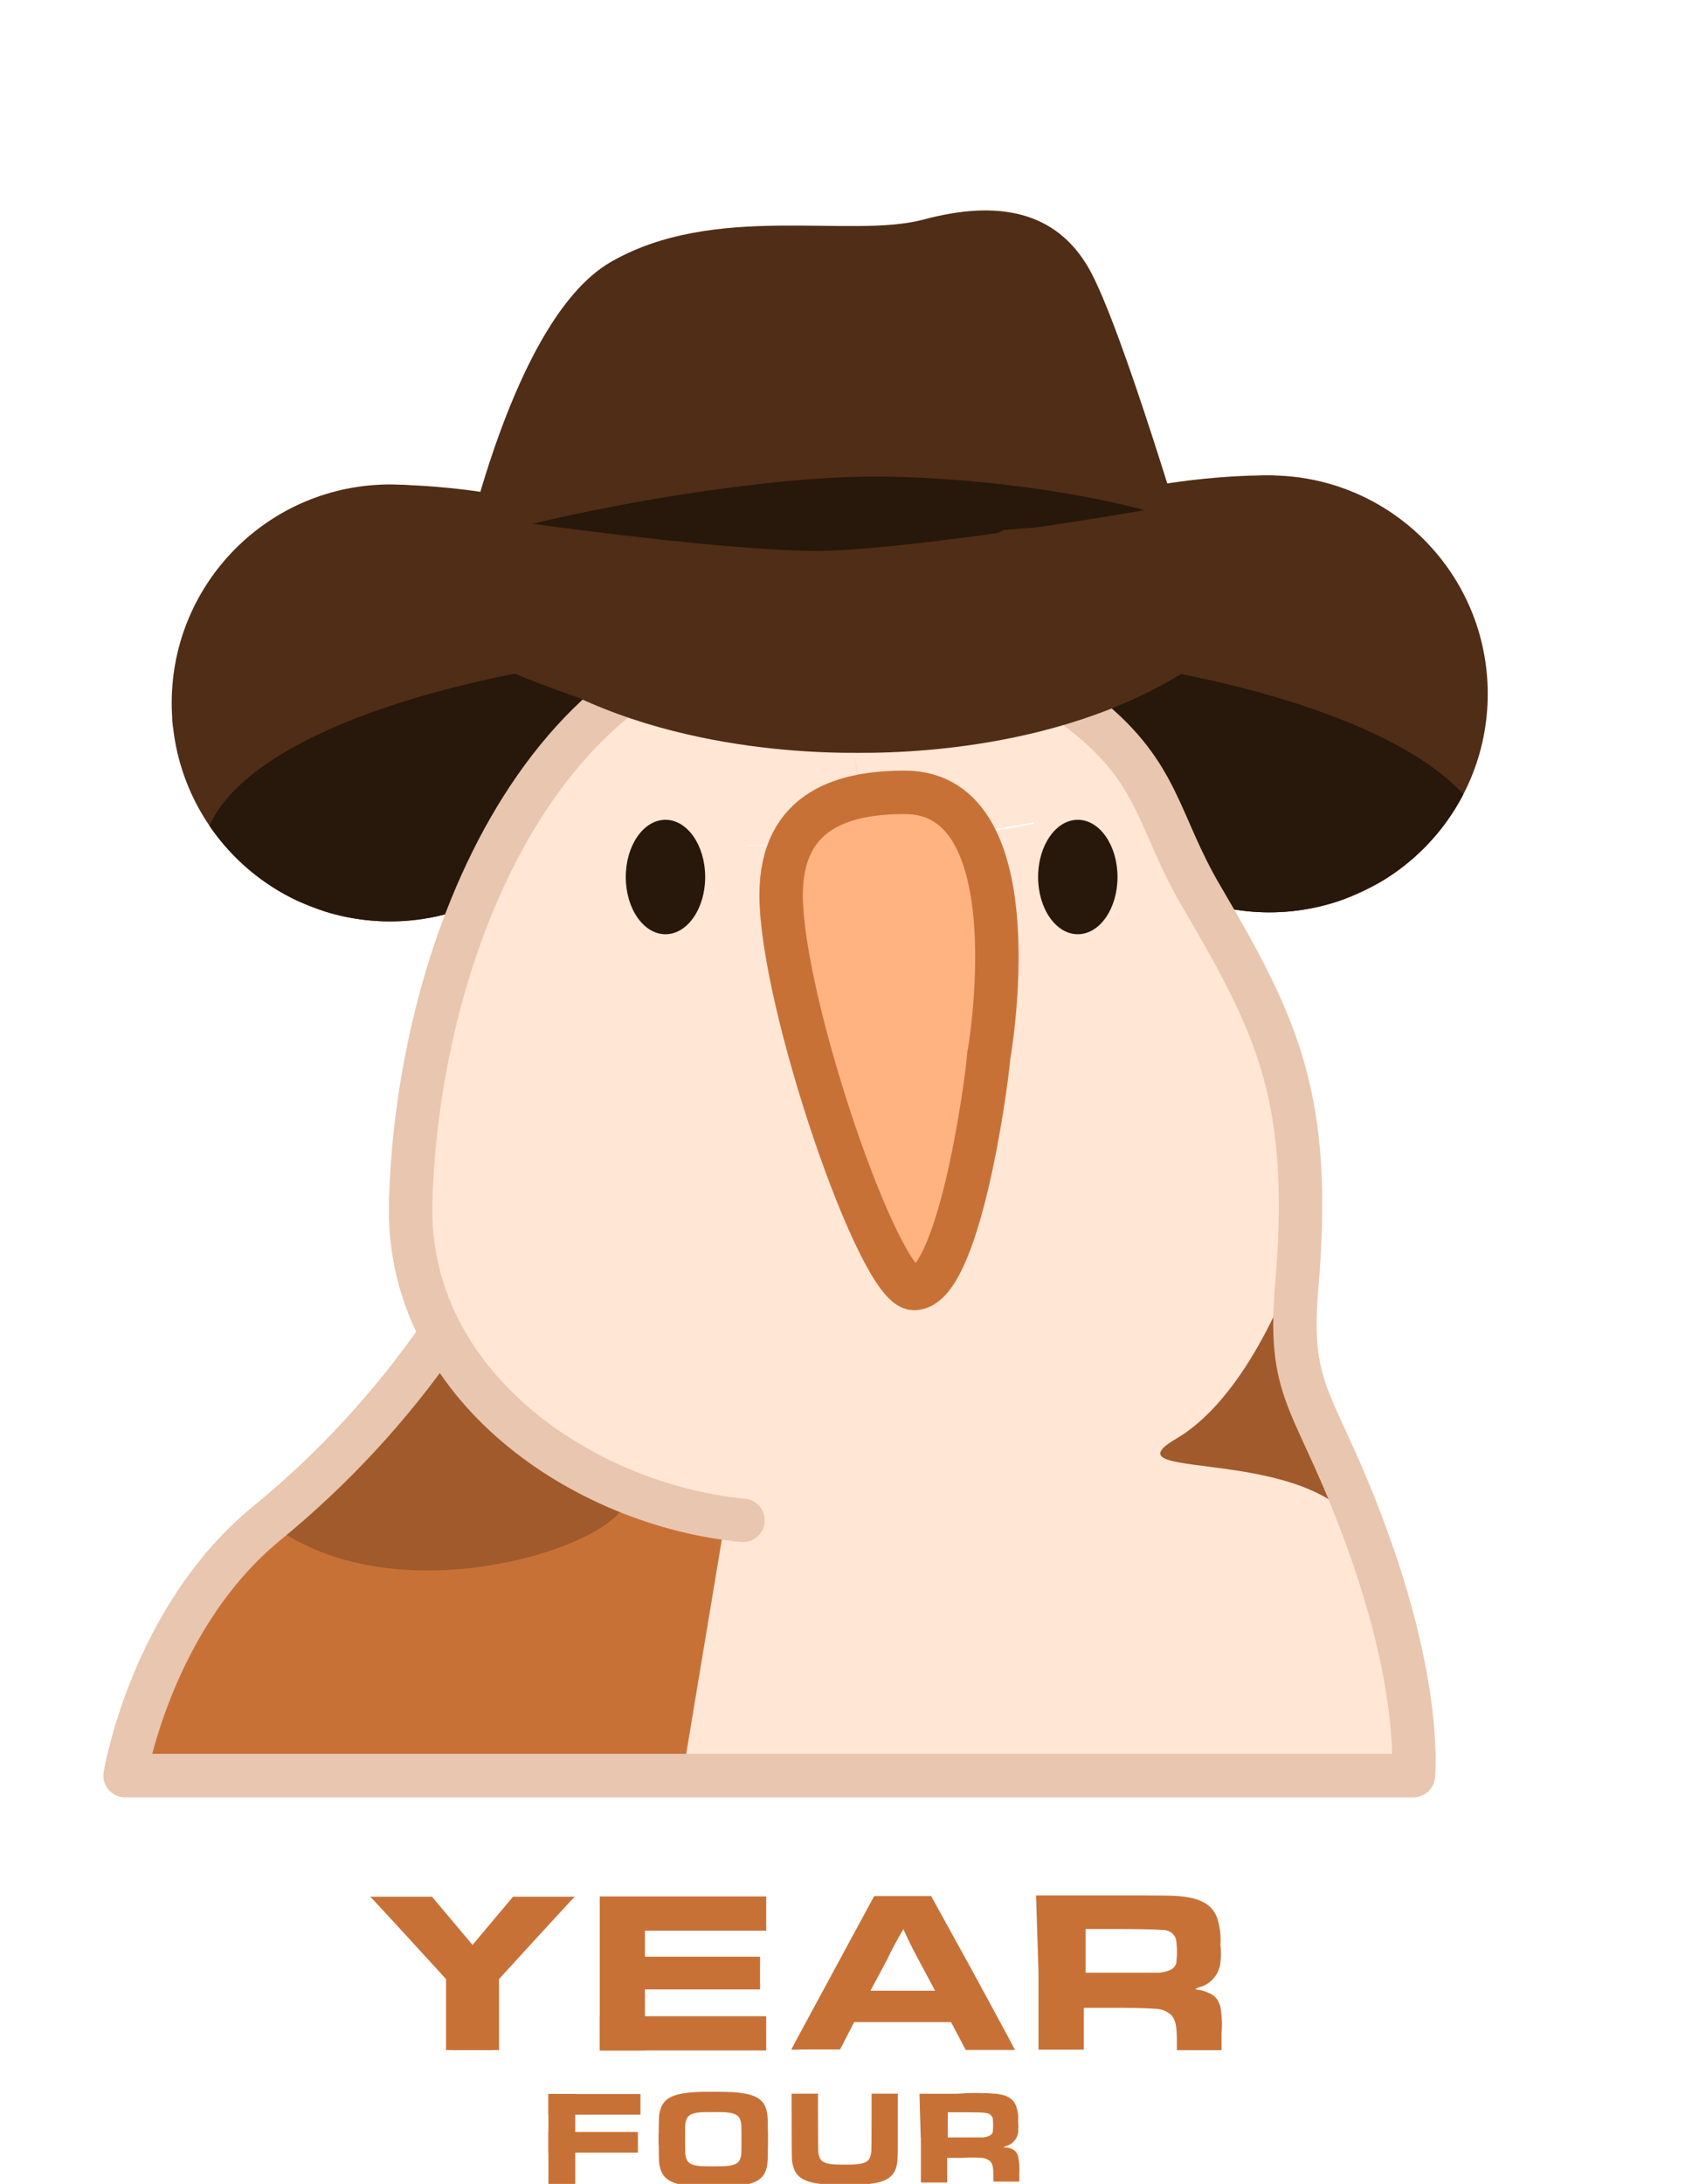 <?xml version="1.0" encoding="UTF-8" standalone="no"?>
<svg
   xmlns:dc="http://purl.org/dc/elements/1.1/"
   xmlns:cc="http://creativecommons.org/ns#"
   xmlns:rdf="http://www.w3.org/1999/02/22-rdf-syntax-ns#"
   xmlns:svg="http://www.w3.org/2000/svg"
   xmlns="http://www.w3.org/2000/svg"
   xmlns:sodipodi="http://sodipodi.sourceforge.net/DTD/sodipodi-0.dtd"
   xmlns:inkscape="http://www.inkscape.org/namespaces/inkscape"
   version="1.1"
   id="svg12180"
   inkscape:version="1.0 (4035a4fb49, 2020-05-01)"
   sodipodi:docname="parrotCowboy.svg"
   x="0px"
   y="0px"
   viewBox="0 0 1336.4 1710"
   style="enable-background:new 0 0 1336.4 1710;"
   xml:space="preserve"><defs
   id="defs120" />
<style
   type="text/css"
   id="style67">
	.st0{fill:#84C6F7;}
	.st1{fill:#B5DEF7;}
	.st2{fill:#1776CC;}
	.st3{fill:#114559;}
	.st4{fill:none;stroke:#84C6F7;stroke-width:3;stroke-miterlimit:28.346;}
	.st5{fill:#B5DEF7;stroke:#114559;stroke-width:34.016;stroke-miterlimit:19.843;}
	.st6{fill:#0C333F;}
	.st7{fill:none;stroke:#B5DEF7;stroke-width:34.016;stroke-linecap:round;stroke-linejoin:round;stroke-miterlimit:19.843;}
</style>
<sodipodi:namedview
   inkscape:snap-bbox="false"
   bordercolor="#666666"
   borderopacity="1.0"
   fit-margin-bottom="0"
   fit-margin-left="0"
   fit-margin-right="0"
   fit-margin-top="0"
   id="base"
   inkscape:current-layer="svg12180"
   inkscape:cx="-147.12452"
   inkscape:cy="782.98808"
   inkscape:document-units="mm"
   inkscape:pageopacity="0.0"
   inkscape:pageshadow="2"
   inkscape:snap-global="false"
   inkscape:window-height="1321"
   inkscape:window-maximized="1"
   inkscape:window-width="2400"
   inkscape:window-x="3191"
   inkscape:window-y="-9"
   inkscape:zoom="0.31103514"
   pagecolor="#ffffff"
   showgrid="false"
   inkscape:document-rotation="0"
   inkscape:snap-intersection-paths="false"
   inkscape:object-paths="true"
   inkscape:snap-smooth-nodes="false"
   inkscape:object-nodes="true">
	</sodipodi:namedview>
<g
   id="flowRoot21990"
   transform="matrix(0.261,-0.04,0.04,0.261,442.572,-367.586)"
   inkscape:transform-center-x="1.4596334"
   inkscape:transform-center-y="-0.727438">
</g>
















































<path
   d="m 956,1571.4 c -1.9,-7.1 -5.5,-10.3 -14.5,-12.9 l -4.8,-0.8 c -1.5,0 0,0 1.9,-1.5 9.3,-2 16.3,-9.8 17.4,-19.3 0.6,-4.7 0.6,-9.5 0,-14.2 0.5,-6.4 -0.2,-12.8 -1.9,-18.9 -3.2,-11.5 -11.8,-17 -28.1,-18.9 -7.1,-0.8 -11.7,-0.8 -62.9,-0.8 h -51.5 l 1.9,60.2 v 60.6 h 35.5 v -32.8 h 20.5 c 12.9,0 24.4,0 36.2,0.8 4.4,0.2 8.5,1.9 11.8,4.8 3.2,4 4.4,7.5 4.4,20.5 v 7.1 h 35 v -12.9 c 0.6,-7.1 0.3,-14.1 -0.9,-21 z m -34.6,-33.9 c -1.7,4.2 -4.8,5.9 -12.9,7.1 -1.5,0 -12.9,0 -30.4,0 h -27.7 v -34.2 h 24.4 c 31.4,0 35.4,0.8 36.5,0.8 4.5,0 8.5,2.8 9.9,7.1 1,6.3 1,12.8 0.2,19.2 z"
   class="st0"
   inkscape:connector-curvature="0"
   id="path5608"
   style="fill:#c87137;fill-opacity:1" /><path
   d="m 721.369,1673.786 v 35.1 h 20.6 v -19.3 h 11.8 c 5,-0.3 10,-0.3 15.1,0 2.5,0.1 5,1.1 6.9,2.7 1.8,2.3 2.4,4.4 2.4,11.8 v 4.1 h 20.3 v -6.7 c 0.3,-4.3 0,-8.6 -0.9,-12.9 -1.2,-4.1 -3.2,-5.9 -8.5,-7.1 h -2.7 c -0.9,0 0,0 1.2,-1 5.4,-1.2 9.4,-5.6 10,-11.1 0.3,-2.7 0.3,-5.5 0,-8.2 0.3,-3.7 -0.1,-7.4 -1.2,-10.9 -1.8,-6.6 -6.8,-9.8 -16.1,-10.9 -10.2,-0.8 -20.4,-0.8 -30.6,0 h -29.4 l 1,34.9 z m 50.5,-19.3 c 2.6,-0.1 5,1.6 5.8,4.1 0.4,3.6 0.4,7.3 0,10.9 -0.9,2.4 -2.8,3.3 -7.3,4.1 h -27.9 v -19.7 h 14.2 c 18.4,0.1 14.5,0.6 15.2,0.6 z"
   class="st0"
   inkscape:connector-curvature="0"
   id="path5610"
   style="fill:#c87137;fill-opacity:1" /><path
   d="m 684.2,1485.7 c -0.8,1.7 -64.3,118.5 -64.3,119 0,0.5 0.8,0 18.9,0 h 19.3 l 5.5,-10.7 5.5,-10.7 h 75.9 l 11.5,21.8 h 38.6 l -1.5,-2.8 c -0.8,-1.9 -15.4,-28.7 -32.7,-60.6 l -31.5,-57.1 h -44.4 l -0.8,0.8 z m 35.4,48.9 12.9,24.1 h -50.6 l 12.9,-24.1 c 3.9,-8.2 8.2,-16.3 12.9,-24.1 -0.1,0 4.8,11.1 11.9,24.1 z"
   class="st0"
   inkscape:connector-curvature="0"
   id="path5612"
   style="fill:#c87137;fill-opacity:1" /><polygon
   points="595.4,1532.1 505.2,1532.1 505.2,1511.7 600.2,1511.7 600.2,1484.9 469.8,1484.9 469.8,1545.2 469.8,1605.5 505.2,1605.5 505.2,1557.7 595.4,1557.7 "
   class="st0"
   id="polygon5620"
   style="fill:#c87137;fill-opacity:1"
   transform="translate(9.7026935e-7,5.9727088e-5)" /><rect
   height="26.8"
   width="130.4"
   class="st0"
   y="1578.7"
   x="469.8"
   id="rect5622"
   style="fill:#c87137;fill-opacity:1" /><rect
   height="60.6"
   width="35.6"
   class="st0"
   y="1544.6"
   x="349.4"
   id="rect5624"
   style="fill:#c87137;fill-opacity:1" /><path
   d="m 379.1,1533.5 -40.7,-48.4 c 0,0 -48.9,0 -48.4,0 0.5,0 59.3,64.4 59.3,64.4 l 29.6,-4.9 z"
   class="st0"
   inkscape:connector-curvature="0"
   id="path5626"
   style="fill:#c87137;fill-opacity:1" /><rect
   height="16.2"
   width="72.1"
   class="st0"
   y="1639.6"
   x="429.6"
   id="rect5628"
   style="fill:#c87137;fill-opacity:1" /><rect
   height="60.6"
   width="35.6"
   class="st0"
   y="1544.6"
   x="355.3"
   id="rect5640"
   style="fill:#c87137;fill-opacity:1" /><path
   d="m 361.2,1533.5 40.7,-48.4 c 0,0 48.9,0 48.4,0 -0.5,0 -59.3,64.4 -59.3,64.4 l -29.6,-4.9 z"
   class="st0"
   inkscape:connector-curvature="0"
   id="path5642"
   style="fill:#c87137;fill-opacity:1" /><circle
   style="fill:#502d16;fill-opacity:1;stroke:none;stroke-width:1.152;stroke-linecap:round;stroke-linejoin:round;paint-order:markers fill stroke"
   id="path665"
   cx="305.561"
   cy="550.39"
   r="171.051" /><circle
   r="171.051"
   cy="543.31"
   cx="994.376"
   id="circle667"
   style="fill:#502d16;fill-opacity:1;stroke:none;stroke-width:1.152;stroke-linecap:round;stroke-linejoin:round;paint-order:markers fill stroke" /><path
   style="fill:#502d16;fill-opacity:1;stroke:none;stroke-width:1.15px;stroke-linecap:butt;stroke-linejoin:miter;stroke-opacity:1"
   d="m 306.339,421.575 -9.36,-42.021 c 0,0 184.572,-6.52 290.438,99.347 105.867,105.867 -171.051,64.722 -171.051,64.722 l -67.496,-39.758 z"
   id="path725" /><path
   id="path727"
   d="m 988.932,414.342 9.36,-42.021 c 0,0 -184.572,-6.52 -290.438,99.347 -105.867,105.867 171.051,64.722 171.051,64.722 l 67.496,-39.758 z"
   style="fill:#502d16;fill-opacity:1;stroke:none;stroke-width:1.15px;stroke-linecap:butt;stroke-linejoin:miter;stroke-opacity:1" /><path
   style="fill:#502d16;fill-opacity:1;stroke:none;stroke-width:1.15px;stroke-linecap:butt;stroke-linejoin:miter;stroke-opacity:1"
   d="m 357.226,461.461 c 0,0 39.539,-209.159 121.088,-256.242 81.549,-47.083 187.728,-17.935 245.019,-33.286 57.291,-15.351 103.247,-7.466 129.444,37.909 26.197,45.375 82.049,235.75 82.049,235.75 l -63.677,24.106 -156.498,33.23 -288.621,-33.091 z"
   id="path756" /><path
   id="path669"
   style="fill:#502d16;stroke-width:0.912"
   d="M 383.388,653.393 A 514.232,104.486 0 0 1 135.071,563.96 514.232,104.486 0 0 1 649.301,459.474 514.232,104.486 0 0 1 1163.533,563.96 514.232,104.486 0 0 1 1043.328,631.098 l -36.222,-9.168 H 507.695 Z" /><path
   id="ellipse758"
   style="fill:#28170b;stroke-width:1.334"
   d="m 826.129,512.478 a 171.051,171.051 0 0 0 -2.804,30.832 171.051,171.051 0 0 0 171.051,171.051 171.051,171.051 0 0 0 57.555,-9.976 521.942,172.324 0 0 0 28.219,-13.085 171.051,171.051 0 0 0 66.155,-69.402 504.374,166.524 0 0 0 -320.177,-109.421 z m -353.029,3.435 a 504.374,166.524 0 0 0 -308.916,130.763 171.051,171.051 0 0 0 69.433,58.901 521.942,172.324 0 0 0 20.187,7.846 171.051,171.051 0 0 0 51.756,8.019 171.051,171.051 0 0 0 171.051,-171.051 171.051,171.051 0 0 0 -3.512,-34.476 z" /><path
   id="path5648"
   inkscape:connector-curvature="0"
   class="st2"
   d="m 646.9,490.8 c -2,0 -4,0.1 -6,0.2 h -4.6 -1 H 622.4 c -46.5,3.2 -91.2,19.6 -128.7,47.4 -36.4,27.4 -67,61.7 -90.1,101 -29.7,51.2 -51.6,106.5 -64.8,164.2 -9.1,17.8 -16.8,35.4 -14.9,41 4.2,12.6 21.1,71.6 35.8,80 14.7,8.4 127.4,35.8 134.8,33.7 7.4,-2.1 187.4,-40 186.4,-50.6 -0.4,-4.5 -24.8,-29.9 -51.2,-56.6 11.6,0 23.2,-0.2 34.7,-0.7 h 7 c 14.5,0 29.1,-1.3 43.5,-2.2 h 1.6 4 4.4 c 7.1,0 14,-1.3 21.1,-1.9 l 20.5,-0.2 c 9.3,-0.9 18.4,-2.2 27.5,-3.3 7.1,-0.9 14.2,-1.7 21.1,-2.7 h 2.7 l 18,-3 c 14.2,-2.3 28.2,-4.8 41.9,-7.5 l 14.3,-2.8 15.5,-3.2 c 14.8,-3.2 29.3,-6.8 43.6,-10.6 14.3,-3.7 27.9,-7.7 41.4,-11.8 v -1 c -14.7,-34 -31.8,-66.9 -51.1,-98.5 -18.3,-31.3 -25.7,-56.5 -38.6,-80.3 -12.4,-23.9 -30,-44.8 -51.5,-61.1 -16.7,-13.4 -34.6,-25.3 -53.5,-35.4 -46.7,-23.8 -98.6,-35.5 -150.9,-34.1 z m -17.8,13.3 c 3.5,4.8 6.6,10.2 9.5,15.6 h -0.6 c -2.9,-5.5 -6,-10.9 -8.9,-15.6 z m 96.4,37.4 2.2,1 h -2.1 c 0.6,0.4 1.2,0.9 1.8,1.3 -0.6,-0.4 -1.3,-0.9 -1.9,-1.3 v -0.5 l -3.7,0.7 h -3 z m -182.1,5.8 11.9,0.8 h -1.4 -2.6 z m 13.3,1.4 17.6,0.7 h -4.2 -3.6 z m 109.5,34.5 c 3.2,11.1 6,22.4 8.1,33.8 -2.2,-11.4 -4.9,-22.7 -8.1,-33.8 z m 8.8,37.5 c 2.5,13.1 4.4,26.4 5.5,39.7 l 27.5,-1.8 -4.8,1 h -9.9 l -12.9,0.8 c -1.1,-13.3 -2.9,-26.6 -5.4,-39.7 z m 134.9,23.1 v 1.2 l -4.1,0.8 c -10.2,1.9 -20.5,3.6 -31,5.2 h -2.4 c -11.5,1.7 -23.2,3.2 -35.1,4.5 h -2.7 -6.3 l 9,-0.8 c 12,-1.3 23.7,-2.8 35.1,-4.5 11.4,-1.7 25.7,-4.1 37.5,-6.4 z m -225.4,18 c 11.6,0.1 23.2,0.7 35.5,0.7 -11.6,0.3 -23.3,0 -35.1,-0.4 z"
   style="fill:#ffe6d5" /><path
   id="path5654"
   inkscape:connector-curvature="0"
   class="st2"
   d="m 897.8,746.7 -45.7,87.7 -15.4,2.5 -18,3 h -2.7 c -6.9,1 -14,1.8 -21.1,2.7 l -19.8,2.6 -7.7,0.8 -19.1,1.7 c -7.1,0.6 -14,1.4 -21.1,1.9 h -4.4 -4 -1.5 c -12.9,0.8 -25.7,1.5 -38.6,2.1 h -4.4 c -17.2,0 -34.7,1 -52.2,1 h -34.1 -9.7 -1.6 l -22.1,-0.9 h -2.1 -9 -2.3 l -19.4,-1.3 h -6.7 -7.2 c -9.8,-0.8 -19.6,-1.7 -29.2,-2.7 h -3.1 -3.6 l -12.9,-1.5 -11.1,-1.4 -7.2,-0.8 h -3.5 l -5.9,-0.9 -34,-5.2 c -20.6,-3.5 -40.8,-7.3 -60.5,-11.7 -7.6,38.4 -11.9,77.4 -12.9,116.5 -1.1,38.2 8.5,75.9 27.5,109 l -5.3,-3.1 c 0,0 -4.4,6.6 -12.9,17.5 -35.3,47.4 -76.2,90.3 -121.7,127.9 -39,32.1 -69.7,73 -89.7,119.4 -10.8,24.8 -18.8,50.7 -24,77.2 h 1009.199 c 1.2,-25.1 -0.7,-50.3 -5.8,-74.9 -6.5,-35.8 -16.1,-71 -28.599,-105.1 -34.1,-95 -56.1,-110.9 -58.3,-163.1 -0.4,-12.9 -0.1,-25.8 1.2,-38.6 8.4,-95.4 0,-152.8 -23.2,-208.5 v 1 c -3.4,1.1 -7.3,2.1 -10.9,3.1 -5.1,-14.4 -10.4,-28.4 -10.4,-28.4 z"
   style="fill:#ffe6d5;fill-opacity:1" /><path
   id="path5656"
   inkscape:connector-curvature="0"
   class="st3"
   d="m 344.2,1046.4 c -32,43.8 -67.9,84.7 -107.2,122.1 -56.2,51 -129.6,135.8 -136.5,210.6 -0.5,3.7 -0.5,7.5 0,11.2 h 434.2 l 33.6,-202.1 c 0,0 -188,-33 -224.1,-141.8 z"
   style="fill:#c87137;fill-opacity:1" /><path
   style="fill:none;stroke:none;stroke-width:3;stroke-miterlimit:28.346"
   id="path5658"
   inkscape:connector-curvature="0"
   class="st4"
   d="m 582,1189.8 c -123.9,-11.7 -264.2,-104.9 -260.3,-248.3 5.4,-202.2 107.4,-450.5 318.9,-450.5 55.7,0 127.5,3.6 210.4,69.6 57.8,46.1 56,83.3 90.1,141.6 59.6,101.4 87.8,157.8 74.6,306.6 -7.7,87.6 15.8,86.7 57.1,201.7 41.299,114.9 34.399,180.2 34.399,180.2 H 98 c 0,0 20.3,-123.9 111.8,-198.3 51.3,-42.1 96.5,-91.1 134.2,-145.7" /><path
   id="path5660"
   inkscape:connector-curvature="0"
   class="st3"
   d="m 1023.7,1095.2 c -14.5,-33.3 -6.7,-111.2 -6.7,-111.2 0,0 -34.2,106.4 -95.6,142.5 -61.4,36 121.5,0 150.9,84.2 1.3,3.9 3.1,7.6 5.3,11.1 -15.3,-43.4 -33.3,-85.6 -53.9,-126.6 z"
   style="fill:#a05a2c;fill-opacity:1" /><ellipse
   id="ellipse5676"
   class="st3"
   cx="844.3"
   cy="686.701"
   rx="31.1"
   ry="44.8"
   style="fill:#28170b;fill-opacity:1" /><ellipse
   id="ellipse5678"
   class="st3"
   cx="521.3"
   cy="686.701"
   rx="31.1"
   ry="44.8"
   style="fill:#28170b;fill-opacity:1" /><path
   style="fill:#ffb380;stroke:#c87137;stroke-width:34.016;stroke-miterlimit:19.843;fill-opacity:1"
   id="path5680"
   inkscape:connector-curvature="0"
   sodipodi:nodetypes="csssc"
   class="st5"
   d="m 708.9,620.4 c -45.6,0 -97,12.2 -97,80.4 0,84.2 76.6,308.1 104.1,308.1 34.4,0 56.2,-154.6 58.5,-181.6 0.1,-0.2 36.6,-206.8 -65.6,-206.9 z" /><path
   id="path5682"
   inkscape:connector-curvature="0"
   class="st6"
   d="m 210.2,1191.8 c 0,0 100.5,-107.6 115.8,-145.4 0,0 87.1,88.3 152,114.9 64.8,26.7 -154.2,119.8 -267.8,30.5 z"
   style="fill:#a05a2c;fill-opacity:1" /><path
   style="fill:none;stroke:#e9c6af;stroke-width:34.016;stroke-linecap:round;stroke-linejoin:round;stroke-miterlimit:19.843"
   id="path5684"
   inkscape:connector-curvature="0"
   class="st7"
   d="m 344,1046.7 c -37.8,54.4 -83,103.3 -134.2,145.3 C 118.3,1266.3 98,1390.3 98,1390.3 h 1009.199 c 0,0 6.9,-64.4 -34.399,-180.2 -41.3,-115.8 -64.3,-114 -57.1,-201.7 12.9,-148.8 -15.1,-205.1 -74.6,-306.6 -34.1,-58 -32.3,-95.2 -90.1,-141.6 -82.9,-65.3 -154.7,-69.2 -210.4,-69.2 C 429.2,491 327.1,739.3 321.7,941.5 317.8,1085.5 458.1,1178.7 582,1190.4" /><path
   id="path1357"
   style="fill:#28170b;fill-opacity:1;stroke-width:0.827"
   d="m 684.414,373.173 c -86.763,0.05 -217.056,23.015 -291.983,43.252 l 65.061,29.534 c 0,0 68.753,38.574 76.81,41.843 8.057,3.269 199.478,5.159 199.478,5.159 l 126.973,-25.411 58.217,-12.346 14.78,-41.275 C 907.72,395.834 786.041,373.173 685.385,373.173 Z"
   sodipodi:nodetypes="cccsccccsc" /><path
   id="path729"
   style="fill:#502d16;fill-opacity:1;stroke:none;stroke-width:1.259px;stroke-linecap:butt;stroke-linejoin:miter;stroke-opacity:1"
   d="m 453.421,430.793 c -78.666,0.476 -155.518,-5.803 -79.962,63.336 95.53,87.416 241.308,95.706 298.303,95.341 56.993,0.366 202.774,-7.923 298.305,-95.341 C 1090.956,383.507 786.175,415.067 786.175,415.067 l -75.729,40.199 -38.684,67.351 -38.684,-67.351 -89.135,-11.074 c 0,0 -43.321,-13.684 -90.521,-13.398 z"
   sodipodi:nodetypes="sscscccccs" /><path
   d="m 310.125,394.503 c 0,0 61.195,102.805 68.246,117.752 7.05,14.946 128.368,51.202 128.368,51.202 l 127.493,-0.531 c 0.014,0.018 0.146,0.194 0.146,0.194 l 10.62,-0.238 10.623,-0.045 c 0,0 0.128,-0.179 0.141,-0.197 L 878.024,539.515 c 0,0 120.311,-39.468 126.961,-54.596 6.65,-15.128 -29.708,-99.257 -29.708,-99.257 0,0 -226.279,42.429 -332.026,45.82 -105.8,-0.579 -333.127,-36.978 -333.127,-36.978 z"
   style="fill:#502d16;fill-opacity:1;stroke:none;stroke-width:1.15px;stroke-linecap:butt;stroke-linejoin:miter;stroke-opacity:1"
   id="path751"
   sodipodi:nodetypes="cscccccccsccc" /><rect
   style="fill:#c87137;fill-opacity:1;stroke-width:1.004"
   id="rect46"
   x="429.6"
   y="1639.6"
   class="st0"
   width="21"
   height="70.403" /><rect
   style="fill:#c87137;fill-opacity:1;stroke-width:0.986"
   id="rect48"
   x="429.6"
   y="1669.296"
   class="st0"
   width="70.098"
   height="16.2" /><path
   sodipodi:nodetypes="ccccccsccsccccccccc"
   style="fill:#c87137;fill-opacity:1;stroke-width:0.614"
   d="m 620.172,1665.6 c 0.061,26.79 0.031,26.047 0.982,29.971 2.217,9.272 8.848,13.306 24.113,14.688 5.078,0.461 8.49,0.614 18.173,0.522 11.458,-0.092 15.744,-0.362 21.282,-1.314 11.206,-1.928 16.407,-6.312 17.942,-15.099 0.614,-3.531 0.651,-4.808 0.651,-29.399 v -25.652 h -20.57 v 22.465 c 0,12.63 -0.061,21.491 -0.16,22.584 -0.614,6.533 -2.788,8.91 -9.259,9.972 -0.522,0.092 -1.916,0.252 -3.07,0.362 -2.861,0.252 -14.482,0.252 -17.35,0 -8.345,-0.761 -10.997,-2.849 -11.857,-9.352 -0.141,-0.952 -0.209,-7.626 -0.252,-22.835 l -0.061,-23.196 h -20.607 z"
   id="path10" /><path
   d="m 580.981,1649.748 v 13.387 c 0,12.63 -0.062,21.491 -0.16,22.584 -0.614,6.533 -2.788,8.91 -9.26,9.973 -0.522,0.092 -1.916,0.251 -3.07,0.361 -2.861,0.252 -16.898,0.252 -19.766,0 -8.345,-0.761 -10.996,-2.849 -11.855,-9.351 -0.141,-0.952 -0.209,-7.625 -0.252,-22.834 l -0.033,-11.654 -12.525,14.764 -8.057,3.613 c 0.051,22.266 0.077,22.643 0.973,26.336 2.217,9.272 8.849,13.306 24.113,14.688 5.078,0.461 10.905,0.614 20.588,0.521 11.458,-0.092 15.743,-0.363 21.281,-1.315 11.206,-1.928 16.406,-6.311 17.941,-15.098 0.579,-3.327 0.643,-5.342 0.648,-26.061 l -5.986,-2.686 -12.527,-14.764 z"
   style="fill:#c87137;fill-opacity:1;stroke-width:0.614"
   id="path10-3-1" /><path
   d="m 580.956,1700.228 v -13.387 c 0,-12.63 -0.062,-21.491 -0.16,-22.584 -0.614,-6.533 -2.788,-8.91 -9.26,-9.973 -0.522,-0.092 -1.916,-0.251 -3.07,-0.361 -2.861,-0.252 -16.898,-0.252 -19.766,0 -8.345,0.761 -10.996,2.849 -11.855,9.351 -0.141,0.952 -0.209,7.625 -0.252,22.834 l -0.033,11.654 -12.525,-14.764 -8.057,-3.613 c 0.051,-22.266 0.077,-22.643 0.973,-26.336 2.217,-9.272 8.849,-13.306 24.113,-14.688 5.078,-0.461 10.905,-0.614 20.588,-0.521 11.458,0.092 15.743,0.363 21.281,1.315 11.206,1.928 16.406,6.311 17.941,15.098 0.579,3.327 0.643,5.342 0.648,26.061 l -5.986,2.686 -12.527,14.764 z"
   style="fill:#c87137;fill-opacity:1;stroke-width:0.614"
   id="path127" /></svg>
